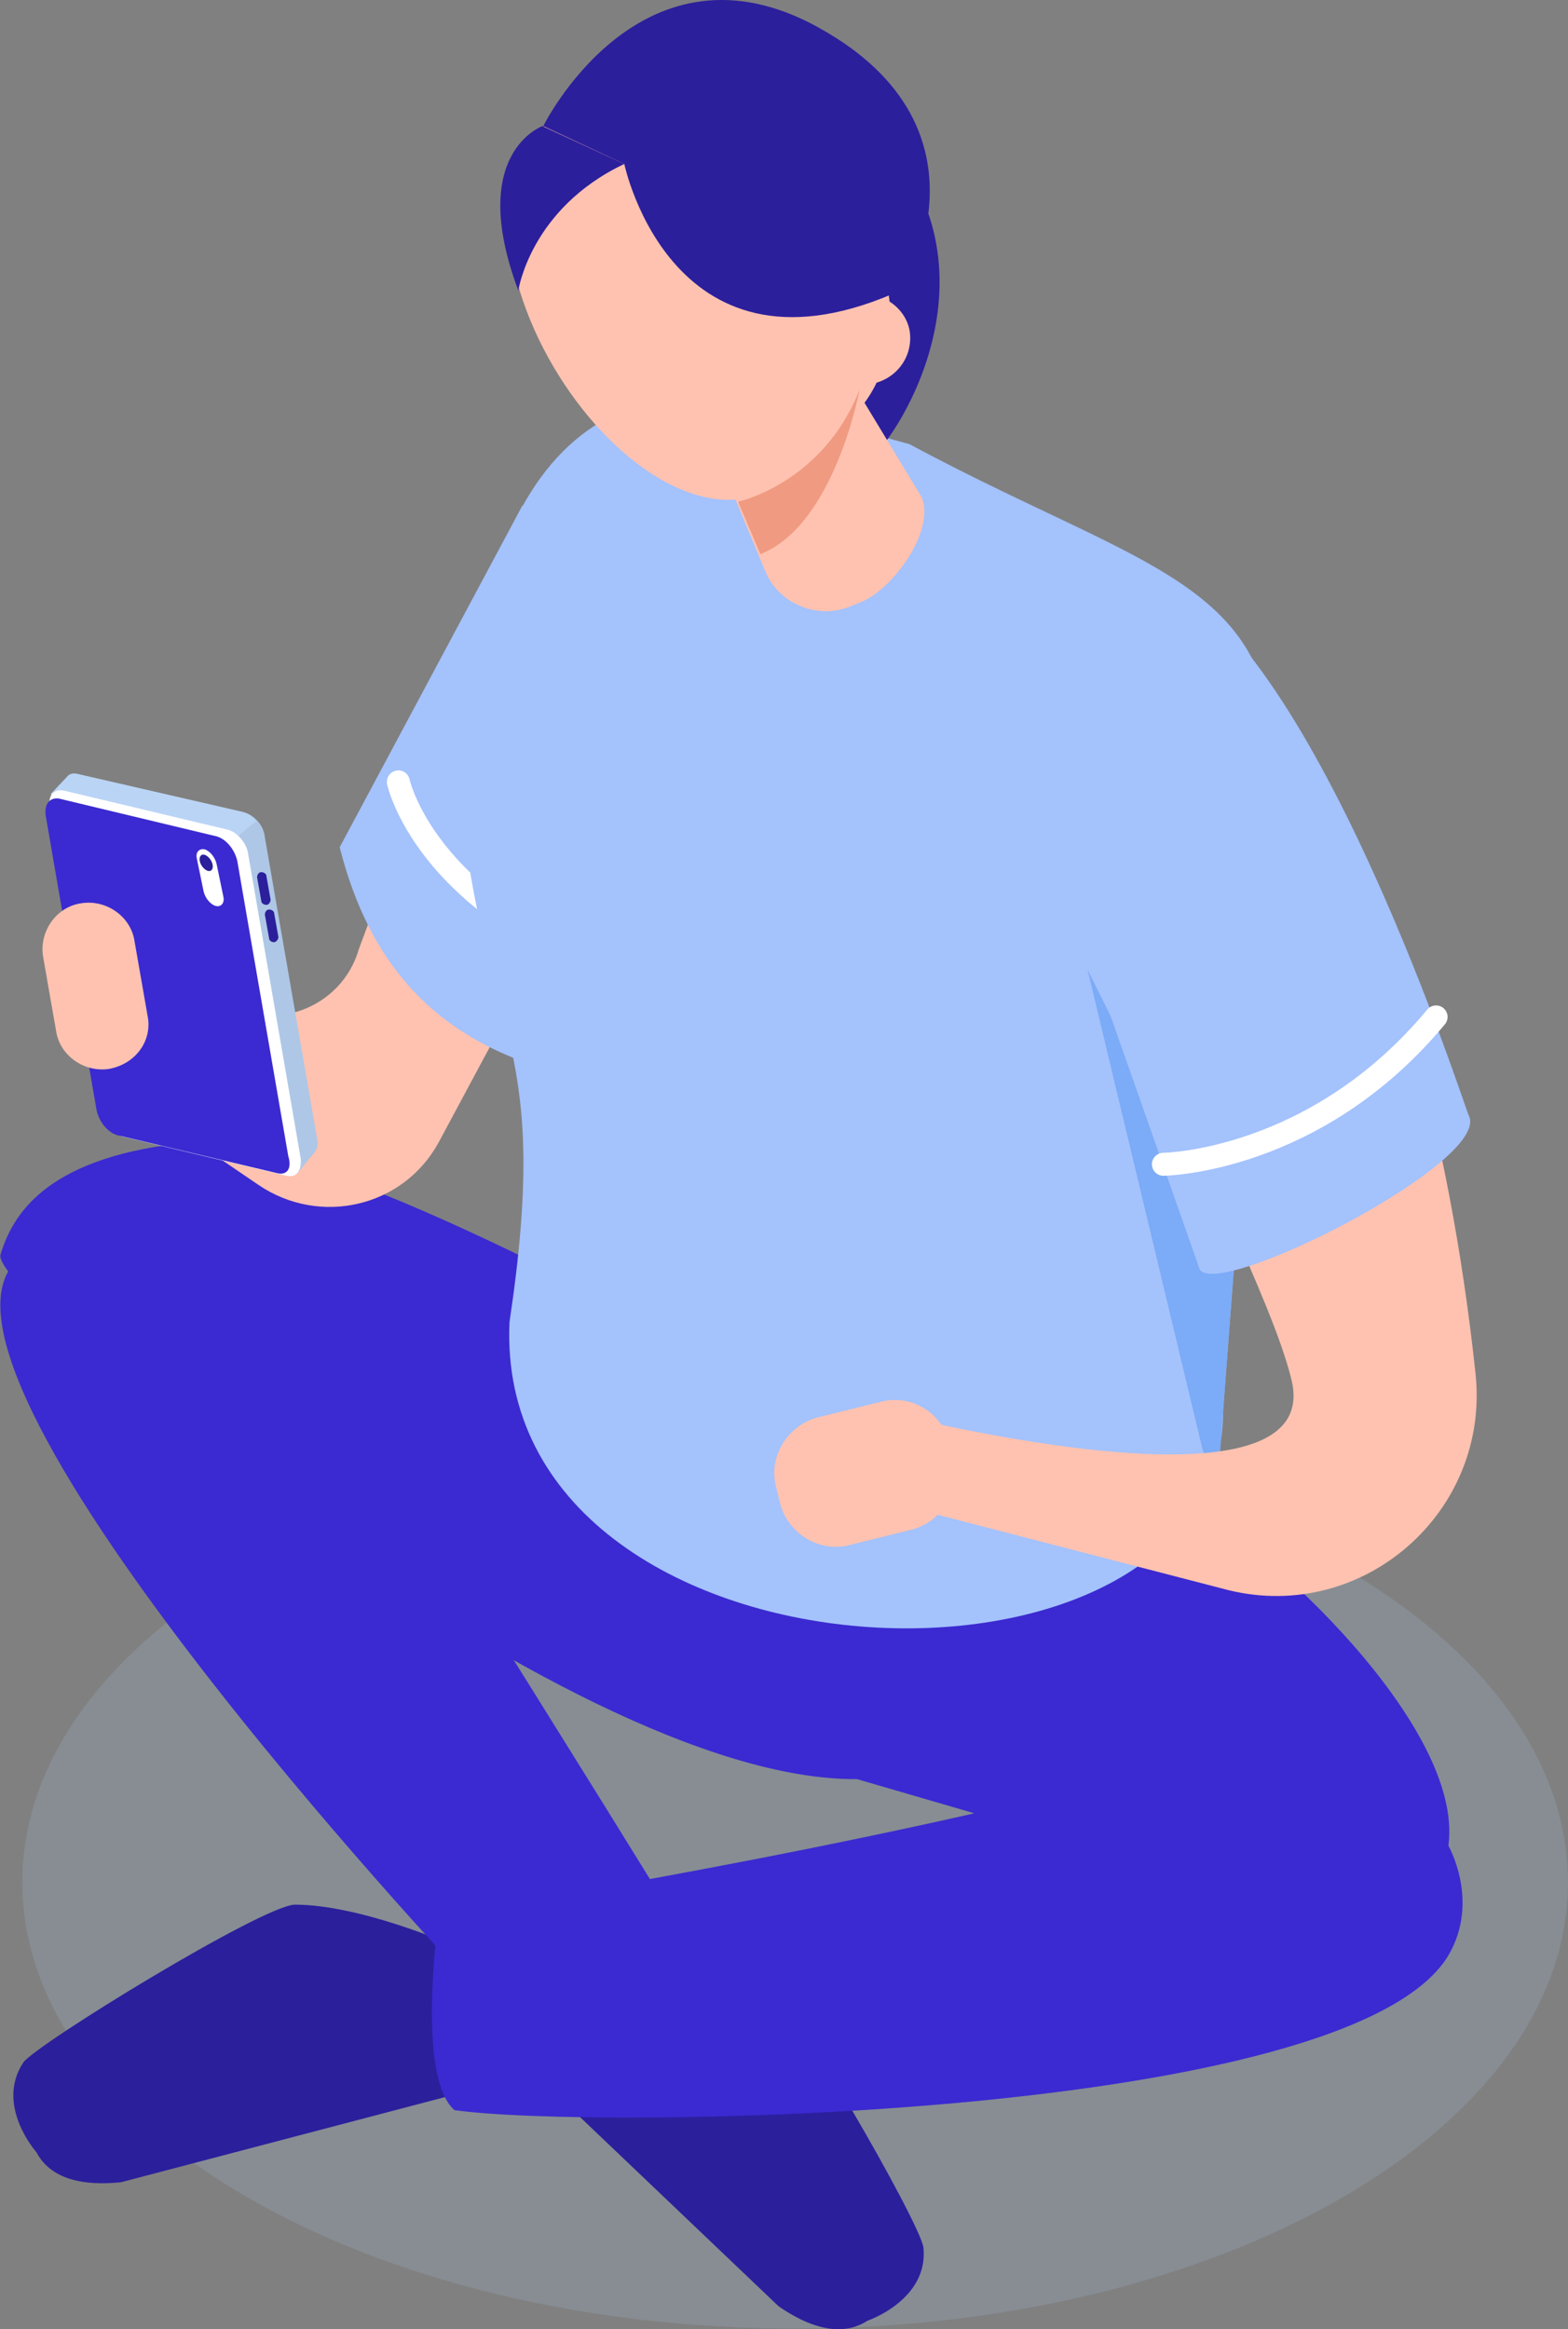 <svg width="264" height="392" viewBox="0 0 264 392" fill="none" xmlns="http://www.w3.org/2000/svg">
<rect x="0" y="0" width="264" height="392" fill="#808080" stroke="none"/>
<g clip-path="url(#clip0)">
<path opacity="0.2" d="M133.88 391.913C205.761 391.913 264 358.293 264 316.814C264 275.334 205.761 241.714 133.88 241.714C61.999 241.714 3.76 275.334 3.76 316.814C3.76 358.38 61.999 391.913 133.88 391.913Z" fill="#A8C4E5"/>
<path d="M76.953 327.816C75.816 327.118 60.425 320.568 49.669 320.568C44.423 320.568 6.121 344.059 3.935 347.115C-0.875 354.363 6.121 362.222 6.121 362.222C7.87 365.541 11.805 368.16 20.375 367.287L83.861 350.608V329.301C84.211 329.65 78.264 328.515 76.953 327.816Z" fill="#2C1F9C"/>
<path d="M100.913 326.07C102.225 326.07 118.927 327.642 128.196 332.881C132.831 335.501 155.042 374.36 155.479 378.29C156.354 387.11 146.035 390.603 146.035 390.603C142.975 392.611 138.165 393.048 131.082 388.158L83.599 342.924L93.917 324.236C93.655 324.149 99.601 326.07 100.913 326.07Z" fill="#2C1F9C"/>
<path d="M117.615 227.131C117.615 227.131 52.992 190.018 30.169 192.463C7.345 195.083 2.011 204.776 0.087 211.151C-1.924 217.526 94.354 299.873 144.286 299.436L163.175 304.937C163.175 304.937 241.439 329.301 243.887 310.439C246.336 290.704 213.806 260.14 197.716 251.407C181.626 242.5 117.615 227.131 117.615 227.131Z" fill="#3B2AD1"/>
<path d="M3.585 211.5C3.585 211.5 29.12 187.835 74.766 260.664C120.501 333.58 125.136 342.138 125.136 342.138L78.352 332.881C78.264 332.881 -19.5 228.878 3.585 211.5Z" fill="#3B2AD1"/>
<path d="M243.8 310.526C243.8 310.526 233.656 286.163 195.005 297.34C150.407 310.264 73.892 322.402 73.892 322.402C73.892 322.402 69.957 349.386 76.515 355.149C99.776 358.467 226.835 356.896 243.8 329.214C249.309 319.957 243.8 310.526 243.8 310.526Z" fill="#3B2AD1"/>
<path d="M77.827 112.998L60.425 159.717C57.539 169.846 45.472 174.213 36.727 168.274L17.577 155.35L15.828 180.587L43.548 199.449C53.867 206.435 67.946 203.204 73.892 192.201C84.211 172.903 98.289 146.967 98.289 146.356C98.552 145.483 77.827 112.998 77.827 112.998Z" fill="#FFC2B0"/>
<path d="M87.971 85.054L57.19 142.601C62.262 162.598 73.018 172.641 86.659 178.142L98.29 100.423L87.971 85.054Z" fill="#A4C2FC"/>
<path d="M67.071 131.598C67.071 131.598 71.444 152.207 104.236 163.646" stroke="white" stroke-width="3.869" stroke-miterlimit="10" stroke-linecap="round" stroke-linejoin="round"/>
<path d="M85.785 222.503C92.78 175.784 82.287 175.086 77.915 137.973C77.915 78.941 100.301 56.936 137.728 70.558L153.118 74.75C198.153 98.939 221.064 97.803 212.931 145.395L205.936 237.348C206.023 290.965 82.899 285.726 85.785 222.503Z" fill="#A4C2FC"/>
<path d="M183.112 163.21L202.438 243.81L204.886 251.669L207.772 212.81L183.112 163.21Z" fill="#7CABF7"/>
<path d="M207.072 106.361C207.072 106.361 239.428 146.531 248.434 231.235C250.883 254.464 229.546 273.151 206.898 267.65L146.909 252.106L147.172 237.174C147.172 237.174 223.25 257.171 217.479 232.371C210.833 204.514 160.026 128.978 207.072 106.361Z" fill="#FFC2B0"/>
<path d="M179.614 150.024L202.001 213.683C205.324 218.748 251.233 195.432 247.298 187.748C246.598 186.438 222.026 109.418 195.617 97.105C174.542 87.063 167.722 121.119 179.614 150.024Z" fill="#A4C2FC"/>
<path d="M159.852 242.937L160.551 245.819C161.863 250.883 158.54 256.123 153.555 257.433L142.974 260.053C137.903 261.362 132.656 258.044 131.344 253.067L130.645 250.185C129.333 245.12 132.656 239.881 137.64 238.571L148.221 235.951C153.468 234.554 158.715 237.872 159.852 242.937Z" fill="#FFC2B0"/>
<path d="M50.107 197.441L23.261 188.621C21.512 188.184 19.938 186.438 19.763 184.43L10.931 133.257C10.493 131.249 11.63 129.939 13.379 130.376L41.1 136.75C42.849 137.187 44.423 138.933 44.597 140.942L53.43 191.852C53.692 193.162 52.992 194.035 52.293 194.734L50.107 197.441Z" fill="#AEC7E6"/>
<path d="M26.584 151.595C26.584 151.595 20.025 186.263 19.763 184.342L8.57 133.607L11.455 130.55C11.893 130.114 12.592 130.114 13.204 130.288L40.925 136.663C41.799 136.925 42.499 137.362 43.111 138.235L26.584 151.595Z" fill="#BAD4F5"/>
<path d="M48.183 197.878L20.725 191.328C18.976 190.892 17.402 188.883 17.227 187.137L8.395 135.964C7.958 133.956 9.094 132.646 10.843 133.083L38.301 139.632C40.05 140.069 41.624 142.077 41.799 143.824L50.631 194.996C50.806 197.004 49.932 198.314 48.183 197.878Z" fill="white"/>
<path d="M46.609 197.441L19.763 191.066C18.189 190.63 16.702 188.883 16.265 186.875L7.695 137.274C7.433 135.266 8.395 134.218 9.881 134.393L36.465 140.767C38.039 141.204 39.526 142.95 39.963 144.959L48.532 194.559C49.232 196.83 48.183 197.877 46.609 197.441Z" fill="#3B2AD1"/>
<path d="M18.451 179.889C14.254 180.587 10.056 177.706 9.444 173.514L7.258 161.027C6.558 156.835 9.444 152.643 13.642 152.032C17.839 151.334 22.036 154.215 22.648 158.407L24.835 170.894C25.709 175.086 22.911 179.015 18.451 179.889Z" fill="#FFC2B0"/>
<path d="M44.86 152.294C44.423 152.294 43.985 152.032 43.985 151.595L43.286 147.666C43.286 147.229 43.548 146.793 43.985 146.793C44.423 146.793 44.86 147.055 44.86 147.491L45.559 151.421C45.559 151.77 45.297 152.294 44.86 152.294Z" fill="#2C1F9C"/>
<path d="M46.172 158.581C45.734 158.581 45.297 158.319 45.297 157.883L44.597 153.953C44.597 153.517 44.86 153.08 45.297 153.08C45.734 153.08 46.172 153.342 46.172 153.779L46.871 157.708C46.871 158.145 46.434 158.581 46.172 158.581Z" fill="#2C1F9C"/>
<path d="M36.29 152.469C35.416 152.207 34.541 151.159 34.279 150.024L33.142 144.522C32.88 143.387 33.579 142.776 34.454 142.95C35.328 143.212 36.203 144.26 36.465 145.395L37.602 150.897C37.864 152.032 37.165 152.731 36.29 152.469Z" fill="white"/>
<path d="M35.503 146.531C35.94 146.269 35.94 145.483 35.503 144.784C35.066 144.086 34.366 143.649 33.929 143.911C33.492 144.173 33.492 144.959 33.929 145.657C34.366 146.356 35.066 146.793 35.503 146.531Z" fill="#2C1F9C"/>
<path d="M195.879 195.956C195.879 195.956 221.414 195.694 241.789 171.156" stroke="white" stroke-width="3.869" stroke-miterlimit="10" stroke-linecap="round" stroke-linejoin="round"/>
<path d="M134.755 75.012C134.755 75.012 142.45 78.33 145.51 77.894C148.571 77.457 170.17 47.854 149.008 23.49C135.629 8.121 107.646 27.42 107.646 27.42L134.755 75.012Z" fill="#2C1F9C"/>
<path d="M135.891 62.001C138.077 79.116 128.633 88.111 114.817 82.434C101 76.758 87.971 58.071 85.785 41.13C83.599 24.014 93.043 15.02 106.859 20.696C120.501 26.459 133.705 44.885 135.891 62.001Z" fill="#FFC2B0"/>
<path d="M149.708 50.212C151.894 67.327 138.077 79.815 124.173 73.876C110.357 68.2 97.328 49.513 95.141 32.572C93.043 15.456 102.487 6.462 116.303 12.225C129.945 18.163 147.522 33.271 149.708 50.212Z" fill="#FFC2B0"/>
<path d="M145.073 101.296L143.324 101.995C137.64 104.44 130.994 101.558 128.808 96.057L115.604 64.271C113.155 58.595 116.041 51.958 121.55 49.775L123.299 49.076C128.983 46.631 135.629 49.513 137.815 55.014L155.217 83.744C157.403 89.246 150.582 98.939 145.073 101.296Z" fill="#FFC2B0"/>
<path d="M153.206 56.062C153.643 60.254 150.757 63.922 146.647 64.62C142.45 65.057 138.777 62.175 138.077 58.071C137.64 53.879 140.526 50.212 144.636 49.513C148.833 49.077 152.768 52.133 153.206 56.062Z" fill="#FFC2B0"/>
<path d="M105.11 27.595C105.11 27.595 113.243 66.629 152.156 48.64C152.156 48.64 169.121 20.783 136.329 3.842C107.296 -10.828 91.469 21.22 91.469 21.22L105.11 27.595Z" fill="#2C1F9C"/>
<path d="M87.271 48.902C87.271 48.902 89.282 35.105 105.11 27.595L91.294 21.22C91.469 21.22 78.527 25.586 87.271 48.902Z" fill="#2C1F9C"/>
<path d="M124.261 84.443C124.261 84.443 138.515 81.386 144.723 65.581C144.723 65.581 140.526 88.373 128.021 93.263L124.261 84.443Z" fill="#F09A82"/>
</g>
<defs>
<clipPath id="clip0">
<rect width="264" height="392" fill="white"/>
</clipPath>
</defs>
</svg>
